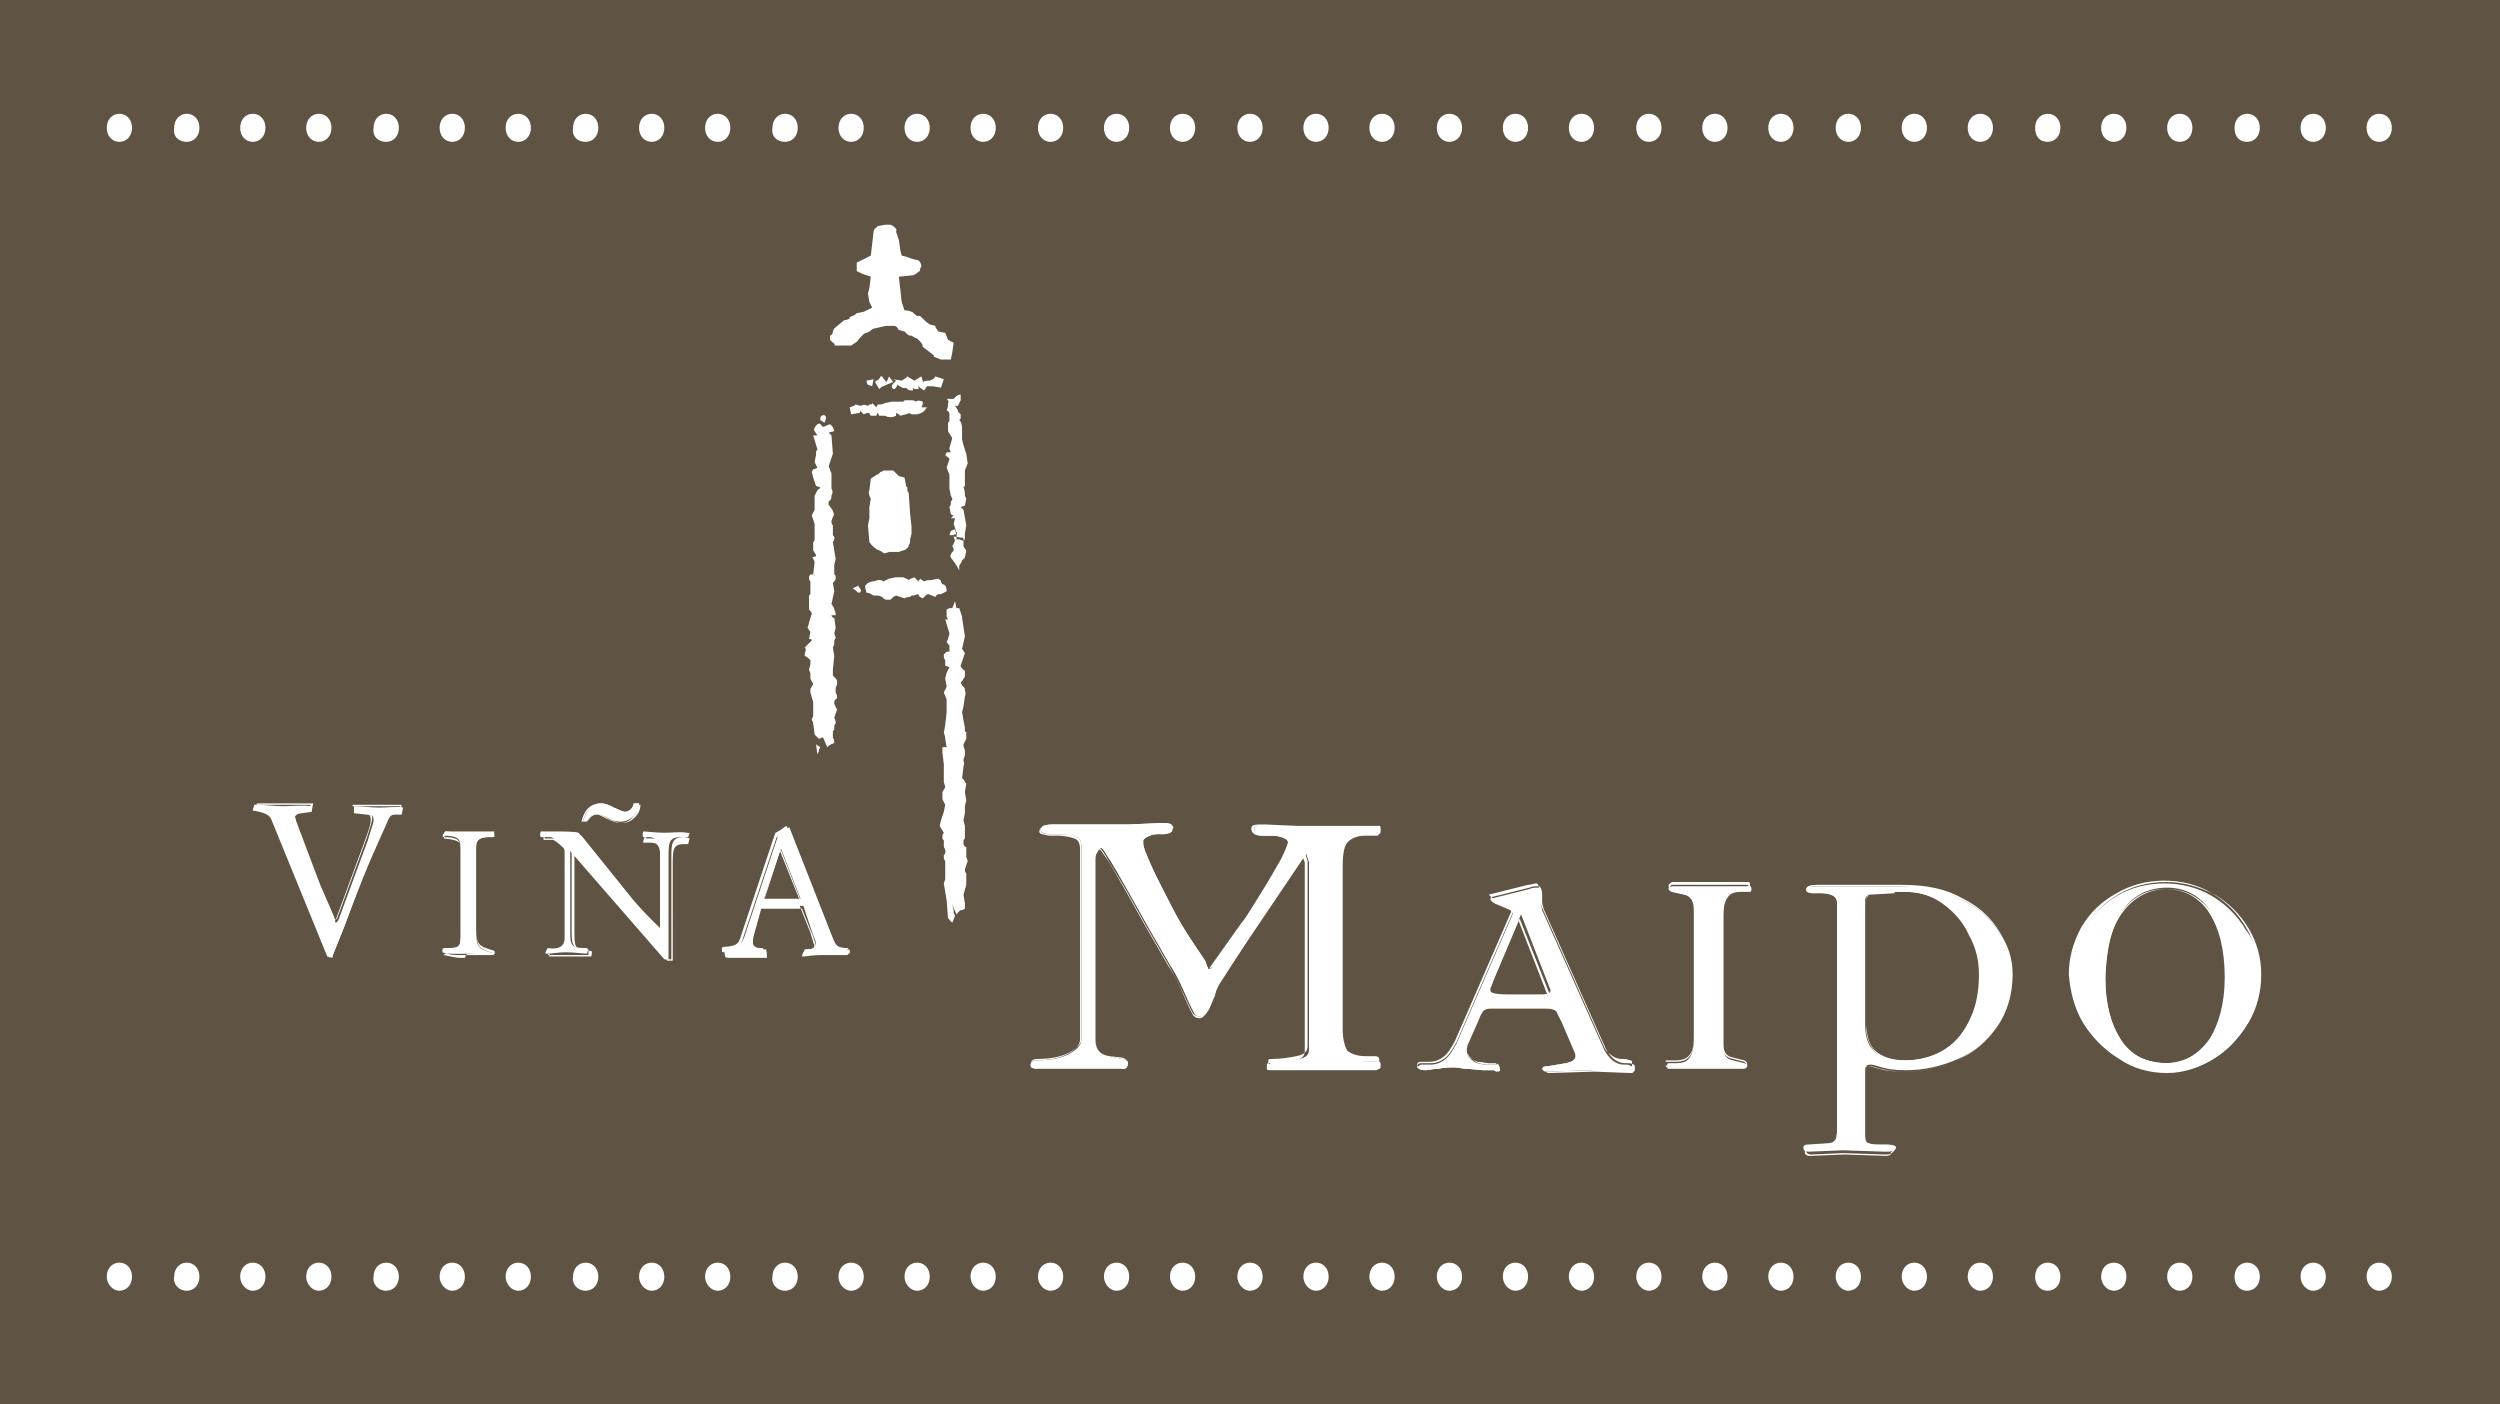 <!-- Generator: Adobe Illustrator 19.1.0, SVG Export Plug-In  -->
<svg version="1.1"
	 xmlns="http://www.w3.org/2000/svg" xmlns:xlink="http://www.w3.org/1999/xlink" xmlns:a="http://ns.adobe.com/AdobeSVGViewerExtensions/3.0/"
	 x="0px" y="0px" width="178px" height="100px" viewBox="0 0 178 100" style="enable-background:new 0 0 178 100;"
	 xml:space="preserve">
<style type="text/css">
	.st0{fill:#5F5343;}
	.st1{fill-rule:evenodd;clip-rule:evenodd;fill:#FFFFFF;}
	.st2{fill:#FFFFFF;}
</style>
<defs>
</defs>
<g id="logo_1_">
	<rect class="st0" width="178" height="100"/>
	<g>
		<g>
			<g>
				<path class="st1" d="M58.3,53.5l-0.1,0.2L58.1,53l0.3,0.2l-0.1,0.2C58.3,53.4,58.3,53.4,58.3,53.5z M68.5,48.8
					c0.2,0.2,0.2,0.2,0.2,0.3c0,0.1,0.1,0.2,0,0.5l-0.1,0.7l-0.1,0.4l0.1,0.6l0.1,0.5c0,0.2,0,0.3,0,0.3c0,0,0.1,0,0.1,0l0,0.5
					l-0.2,0.4c0,0.1,0,0.2,0.1,0.4l0,0.4c-0.1,0.2-0.1,0.3-0.1,0.4c0.1,0.1,0,0.3,0,0.4l-0.1,0.8l0.1,0.1c0.1,0.1,0.1,0.2,0.2,0.3
					l-0.1,0.6l0.1,0.6l-0.1,0.4v0.5l-0.1,0.5l0.1,0.4v0.9c-0.1,0.1-0.1,0.1-0.1,0.2l0,0.2c0.1,0.2,0.1,0.2,0.2,0.2l0,0.7l0.1,0.3
					l-0.2,0.6c0,0.1,0,0.2,0.1,0.3L68.8,63l-0.2,0.7l0.1,0.6l0,0.4l-0.2,0.1c-0.2,0-0.2,0.1-0.4,0.3l-0.3-0.7l0.1,0.4l0,0.2l0.1,0.2
					l-0.2,0.5c-0.1-0.1-0.2-0.2-0.2-0.2c0-0.1-0.1-0.1-0.1-0.1l-0.1-1.3l-0.1-0.6l-0.1-0.6l0.1-0.3l0-0.2v-0.7v-0.4
					c-0.1-0.1-0.1-0.2-0.1-0.4c0.1-0.1,0.2-0.3,0-0.6l0-0.5c-0.1,0-0.1-0.1-0.1-0.2c0-0.1,0-0.2,0.1-0.3l-0.3-0.5l0.1-0.4l0.2-0.6
					l0.1-0.5l-0.2-0.4l0-0.5c0.1-0.2,0.2-0.3,0.2-0.4l-0.1-0.3l0-1.3l-0.1-0.8v-0.4l0.3,0l-0.1-0.6c0-0.1,0-0.2-0.1-0.4l0.1-0.6
					l0.1-0.9l0-0.9l-0.2-0.5l0.2-0.4l-0.1-0.6l0.1-0.4l0.2-0.4l-0.3-0.1L67.3,47c-0.1-0.1-0.1-0.2-0.1-0.4c0.1-0.1,0.2-0.2,0.2-0.2
					c0,0,0.1,0,0.2,0l0-0.2c0-0.1,0-0.1,0-0.2c0-0.1-0.1-0.1-0.2-0.3l0.1-0.2c0-0.1,0.1-0.3,0.1-0.4l-0.3-1l0.2,0l-0.1-0.2
					c0-0.2,0-0.3,0-0.5l0.2-0.1l0.2,0l0.2-0.5l0.1,0.5c0.1,0,0.1,0,0.2,0l0.2,0.6L68.5,44l0.2,1.3l-0.2,0.9l0.2,0.3l-0.3,0.9
					c0,0.1,0.1,0.2,0.2,0.3c0.1,0,0.1,0.1,0.1,0.2c0,0.1,0,0.2,0,0.3l-0.1,0.1c0,0.1-0.1,0.2-0.2,0.3L68.5,48.8L68.5,48.8z
					 M60.7,41.9l0.4-0.2l0.2,0.3c0,0.2-0.1,0.2-0.2,0.2C61,42.1,60.9,42,60.7,41.9z M62.4,42.4c-0.1,0-0.1,0-0.2,0
					c-0.2-0.1-0.3-0.2-0.5-0.2c-0.1-0.3-0.1-0.4-0.1-0.5c0.1-0.1,0.1-0.1,0.2-0.2c0.1,0,0.2-0.1,0.3-0.1c0.2,0,0.4-0.1,0.4-0.1
					c0.2,0,0.3,0,0.4,0.1l0.4-0.2l0.5-0.1l0.5,0c0.2,0.1,0.3,0.1,0.4,0.2c0.1-0.1,0.2-0.1,0.4-0.2l0.3,0.3c0-0.1,0.1-0.1,0.1-0.2
					l0.3,0.2c0.2-0.1,0.3-0.1,0.5-0.1l0.5-0.1c0.1,0.1,0.2,0.1,0.2,0.2c0,0.1,0.1,0.2,0.1,0.2c0.2,0,0.3,0.2,0.3,0.5L67,42.3
					c-0.2,0-0.3,0-0.4,0.2l-0.5-0.2c-0.1,0-0.2,0.1-0.4,0.3l-0.2-0.1c-0.1-0.1-0.1-0.2-0.2-0.2c-0.1,0.1-0.3,0.1-0.4,0.1
					c0,0-0.1,0.1-0.1,0.1c-0.1,0-0.2,0-0.4,0.1l-0.6-0.2l-0.2,0.1c-0.1,0.1-0.1,0.1-0.2,0.2l-0.2,0c-0.1,0-0.2,0-0.3-0.1l-0.1-0.1
					C62.6,42.4,62.5,42.4,62.4,42.4z M68.8,39.2l-0.1,0.5c-0.1,0.1-0.1,0.1-0.2,0.2c0,0,0,0.1-0.1,0.2c0,0.1-0.1,0.1-0.1,0.2l0,0.3
					L68,40.1l-0.3-0.4c0-0.1-0.1-0.1,0-0.2c0-0.1,0.1-0.2,0.2-0.3c0-0.1,0-0.2-0.1-0.3l0.2-0.4l-0.1-0.3l0.7,0.1l0,0.6L68.8,39.2z
					 M64.5,34.5c0,0.1,0,0.1,0.1,0.2c0,0.2,0,0.3,0.1,0.4l0.1,1.5l0.1,0.9l0,0.2c0,0,0,0.1,0,0.3l-0.1,0.4c0,0.2,0,0.3-0.1,0.4
					c0,0.2-0.1,0.2-0.2,0.3c-0.1,0.1-0.3,0.1-0.5,0.2l-0.7,0L63,39.4c-0.1,0-0.2-0.1-0.2-0.1c-0.1-0.1-0.2-0.1-0.4-0.2
					c-0.1-0.1-0.3-0.2-0.5-0.5l-0.1-1.2l0.1-0.5l0-0.8l0.1-0.6l-0.1-0.2c0-0.1-0.1-0.2,0-0.4l0.1-0.8l0.1-0.1
					c0.2-0.1,0.2-0.1,0.3-0.2c0.1,0,0.1,0,0.2-0.1l0.1-0.1c0.1,0,0.2-0.1,0.2-0.1l0.7,0l0.4,0.4l0.4,0.1L64.5,34.5z M58,52.3
					l-0.1-0.8c0-0.1-0.1-0.2-0.1-0.3l0.1-0.2c0-0.1,0-0.1,0-0.4V50l-0.2-0.7c0-0.1,0-0.2,0-0.2c0-0.1,0.1-0.2,0.2-0.4l-0.1-0.2
					c-0.1-0.1-0.1-0.2-0.1-0.3l0-0.2c0-0.1,0-0.1-0.1-0.3l0.1-0.4l0-0.3c-0.1-0.1-0.2-0.2-0.4-0.3c0-0.1,0-0.1,0-0.2
					c0.1-0.2,0.1-0.3,0-0.4l0.5-0.5c0-0.1-0.1-0.1-0.2-0.1l0.1-0.5l-0.2-0.3l0.2-0.7l0.1-0.3c0-0.1-0.1-0.2-0.2-0.3l0-1l0.1-0.1
					L57.7,42l0-0.6c-0.1-0.1-0.1-0.2-0.1-0.2c0-0.1,0-0.2,0.1-0.3c0.2,0,0.3,0,0.3,0.1l-0.1-0.1L58,40c-0.1-0.2-0.1-0.3-0.2-0.3
					l0.3-0.1l0-0.1c-0.1-0.1-0.1-0.2-0.2-0.3l0-0.6c0.1-0.1,0.1-0.1,0.1-0.3l0-1l-0.2-0.6l0.2-0.4l0-0.6l0-0.4
					c0.1-0.2,0.1-0.2,0.2-0.4c0.1-0.1,0.2-0.1,0.2-0.2l-0.3-0.1L57.9,34l-0.1-0.4c0.1-0.2,0.1-0.2,0.2-0.2l0.2-0.1L58,32.9l0.1-0.5
					c0-0.1,0-0.1,0-0.2c0,0,0-0.1,0.1-0.2L57.9,31l0.3,0l-0.2-0.3c-0.1-0.1,0-0.3,0.2-0.5c0.2-0.1,0.2,0,0.3,0.1l0.1,0.1l0.5-0.2
					l0.2,0.2l0.1,0.3l-0.4,0.1c0.1,0.1,0.1,0.1,0.2,0.2l0.1,1.3L59,33.2c0.1,0.2,0.1,0.3,0.2,0.5l0,0.4c0,0.1,0,0.2,0,0.2
					c0,0.1,0,0.1,0,0.2c0,0.1,0,0.2,0,0.3c0.1,0.1,0.1,0.3,0,0.5c0,0.1,0,0.3-0.2,0.4l0,0.3c0.1,0,0.1,0,0.1,0.1
					c0.1,0.1,0.2,0.2,0.2,0.3c0.1,0.2,0.1,0.3,0,0.4l-0.1,0.3c0,0.1,0,0.2,0.1,0.3l0,0.2l0,0.3c0,0.1,0,0.2,0,0.2
					c0.1,0.1,0.2,0.2,0,0.5l0.1,0.6l0.1,0.6l-0.1,0.4l0,0.2c0,0,0,0.1,0,0.2c0,0.1,0,0.1,0,0.2c0,0.1,0,0.1,0.1,0.2
					c0,0.1,0,0.1,0,0.2c0,0.1-0.1,0.2-0.2,0.3l0.1,0.6L59.2,43c0.2,0.3,0.2,0.3,0.2,0.4c0.1,0.2,0.1,0.3,0.1,0.4l-0.3,0
					c0,0.1,0.1,0.2,0.2,0.2l0.1,0.7l-0.1,0.4l0.1,0.3l-0.1,0.2l0,0.2c0,0.1,0,0.1-0.1,0.3l0.1,0.6l-0.1,1c0,0.1,0,0.2,0,0.4
					c0.1,0.1,0.1,0.1,0.1,0.1c0.1,0.1,0.2,0.2,0.2,0.3l0,0.2c0,0.1-0.1,0.2-0.1,0.3l0,0.3c0.1,0.2,0.1,0.3,0.1,0.4l-0.1,0.1
					c-0.1,0.1-0.1,0.1-0.1,0.3c0.1,0.2,0.1,0.3,0.2,0.4l-0.2,0.6c0.1,0.2,0.1,0.3,0.1,0.4c-0.1,0.1-0.1,0.2-0.1,0.2l0,0.2
					c0,0.1-0.1,0.1-0.1,0.2l0,0.4c0.1,0.2,0.1,0.3,0.1,0.4c-0.3,0.1-0.4,0.2-0.5,0.3l-0.3-0.7c-0.1,0-0.2,0.1-0.3,0.1L58,52.3z
					 M58.4,29.9c0-0.1,0-0.2,0.1-0.3c0.2-0.1,0.3,0,0.3,0.1c0,0.1,0,0.2-0.1,0.4L58.4,29.9z M61.3,29.2l-0.1,0.2l-0.6,0.1L60.5,29
					l0.3-0.1l0.1-0.1l0.4,0.1c0.1-0.1,0.3-0.1,0.5,0c0,0,0.1-0.1,0.1-0.1l0.1,0c0.1,0,0.1-0.1,0.1-0.1l0.3,0.3l0.1-0.2l0.2,0
					c0,0,0.1,0,0.3-0.1l0.5-0.1l0.2,0c0.1,0,0.2,0,0.4,0l0.2,0c0.1-0.1,0.1-0.1,0.2-0.1l0.2,0l0.2,0c0.1,0,0.2,0,0.3,0.1
					c0.1-0.1,0.3-0.1,0.5,0c0,0.1,0,0.2,0,0.2L65.6,29l0.4,0c-0.2,0.3-0.3,0.4-0.7,0.5l-0.4,0c-0.1-0.1-0.2-0.1-0.4,0l-0.4,0.1
					l-0.1-0.1l-0.2-0.1l0,0.2c-0.2,0.1-0.3,0.1-0.4,0.1c-0.1,0-0.2,0-0.4-0.1l-0.4,0l-0.1-0.2c0,0-0.1,0.1-0.1,0.2L62,29.6
					c0,0-0.1-0.1-0.1-0.2c-0.1,0-0.2,0-0.4,0.1l-0.2-0.2L61.3,29.2z M68.1,37.9L68,37.6l-0.1-0.3l0.1-0.4c-0.1,0-0.2,0-0.3,0
					l0.2-0.2c-0.1,0-0.2-0.1-0.2-0.1l-0.1-0.5c0.1-0.1,0.1-0.2,0.1-0.4l0.1-0.1c0,0,0-0.1,0-0.1l-0.1-0.2l-0.1-0.5l0-1l-0.2-0.5
					l0.2-0.6c0-0.1-0.1-0.1-0.3-0.3c0.1-0.2,0.1-0.2,0.2-0.2c0.1,0,0.1,0,0.2,0c-0.1-0.2-0.1-0.2-0.1-0.3l0.2-0.7
					c-0.1-0.2-0.2-0.3-0.3-0.5l0-0.6c0.1-0.1,0.1-0.1,0.1-0.2l0-0.2l0-0.1c0,0,0-0.1,0-0.1c0-0.2-0.1-0.2-0.2-0.3
					c0.1-0.2,0.1-0.3,0.1-0.5c0.1-0.1,0-0.2-0.1-0.3l0.5,0l0.1-0.1c0.1-0.1,0.2-0.2,0.4-0.2l0,0.4l-0.2,0.4l-0.2,0
					c0.1,0.1,0.1,0.2,0.2,0.3c0,0.1,0,0.1,0,0.1c0,0,0.1,0.1,0.2,0.2l0,0.3l-0.1,0.1c0.1,0.1,0.2,0.3,0.2,0.6l0,0.8l0.1,0.4l0.2,0.6
					l0.1,0.7l-0.2,0.5l0,0.6l0,0.2c0,0.1,0,0.1,0,0.3l-0.1,0.1c0.1,0.2,0.1,0.4,0.1,0.6l0.1,0.2l-0.1,0.5l-0.3,0.1
					c0.1,0.1,0.1,0.1,0.2,0.2l0.2,1.1l-0.1,0.6l0,0.4c-0.1,0.1-0.2,0.1-0.2,0.1c-0.1-0.1-0.2-0.1-0.4-0.1
					C68.1,37.9,68.2,37.9,68.1,37.9z M67.7,37.8c0.1,0,0.1-0.1,0.3-0.1l0.1,0.4C68,38,68,38,67.9,38.1c-0.1,0-0.2,0-0.3,0L67.7,37.8
					L67.7,37.8z M61.7,27.1l0.5-0.1l-0.1,0.5l-0.3-0.1C61.8,27.4,61.7,27.3,61.7,27.1z M63.1,27.2c0.1-0.1,0.1-0.2,0.2-0.4l0.3,0.4
					l-0.5,0.2l-0.2,0.1c-0.1,0-0.2,0.1-0.3,0.2l-0.3-0.5l0.1-0.1c0.1,0,0.2-0.1,0.3-0.3c0.1,0,0.1,0,0.1,0L63.1,27.2z M63.8,27.1
					l0.2,0.1L63.8,27.1L63.6,27l0.6,0.1c0.2-0.1,0.3-0.2,0.4-0.3l0.5,0.3c0.2-0.1,0.3-0.2,0.5-0.3l0.1,0.3l0,0.1
					c0.2-0.1,0.3-0.1,0.5-0.1c0.2-0.1,0.3-0.1,0.4-0.3l0.6,0.2L67,27.6l-0.6-0.1c-0.2,0-0.2,0-0.4,0l-0.2,0.3l-0.3-0.2
					c-0.1-0.1-0.1-0.2-0.1-0.2v0.3c-0.1,0-0.2,0-0.3,0L65,27.6l0,0.2c-0.2,0-0.3,0-0.4-0.1l-0.1-0.1c-0.1,0.1-0.3,0-0.6-0.2l0-0.1
					c0,0.2-0.1,0.3-0.2,0.4c-0.2,0-0.2-0.1-0.2-0.2C63.5,27.4,63.6,27.3,63.8,27.1z M63.4,16H63l-0.5,0.1c-0.1,0.1-0.3,0.2-0.3,0.4
					L62,18.2l-0.4,0.2L61,18.7v0.6l0.4,0.2l0.6,0.2l-0.1,0.8l-0.1,0.4l0.1,0.6l0.2,0.4l-0.6,0.3L61,22.3c-0.3,0.3-0.6,0.2-0.5,0.4
					c-0.1,0-0.2,0.1-0.4,0.1l-0.6,0.5c-0.3,0.2-0.1,0.5-0.4,0.6v0.3c0.3,0.3,0.4,0.3,0.3,0.4H60c0.4,0,0.5,0,0.6,0
					c0.3-0.2,0.5-0.3,0.5-0.4c0.2-0.2,0.4-0.5,0.6-0.5c0.3-0.1,0.4-0.3,0.5-0.3l0.9-0.2l0.5,0c0.3,0,0.3,0.2,0.4,0.3
					c0.2,0,0.2,0.1,0.4,0.1c0.3,0.3,0.3,0.3,0.5,0.3c0.3,0.2,0.4,0.2,0.4,0.2c0.3,0.3,0.4,0.4,0.4,0.6c0.4,0.3,0.4,0.3,0.4,0.3
					c0.4,0.3,0.4,0.3,0.4,0.4l0.5,0.2l0.7,0l0.1-0.5l0.1-0.7l-0.4-0.2l-0.2-0.5l-0.5-0.1c-0.2-0.3-0.2-0.3-0.2-0.4l-0.4-0.1
					c-0.5-0.3-0.6-0.7-0.9-0.6c-0.3-0.2-0.3-0.3-0.4-0.3c-0.2-0.1-0.4-0.1-0.5-0.1l-0.2-0.6L64,19.7l1-0.1c0.3-0.1,0.4-0.3,0.5-0.3
					c0-0.3,0.1-0.2,0.1-0.4c-0.1-0.4-0.3-0.4-0.4-0.4c-0.3-0.1-0.4-0.1-0.6-0.2l-0.4-0.1l-0.1-0.4l-0.1-0.7l-0.2-0.6
					c0.1-0.2-0.1-0.3-0.2-0.4L63.4,16z"/>
			</g>
		</g>
		<g>
			<path class="st2" d="M54.4,64H57l-1.4-3.6L54.4,64z M57.2,64.5h-3l-0.5,1.8c-0.1,0.3-0.1,0.6-0.1,0.8c0,0.4,0.6,0.5,0.9,0.5
				c0.1,0,0.1,0.1,0,0.4c-0.3,0-1.2-0.1-1.5-0.1c-0.3,0-0.9,0.1-1.2,0.1c-0.2,0-0.2,0-0.2-0.3c0-0.1,0.1-0.1,0.4-0.1
				c0.6-0.1,0.7-0.2,1-0.9l2.4-7.2c0.2-0.2,0.5-0.5,0.8-0.6l3.1,7.9c0.2,0.5,0.4,0.8,1.1,0.8c0.1,0,0.2,0.1-0.1,0.4
				c-0.2,0-1-0.1-1.5-0.1c-0.5,0-1,0-1.5,0.1c-0.2,0-0.2,0,0-0.4c0.2,0,0.8,0,0.8-0.3c0-0.1,0-0.3-0.2-0.7L57.2,64.5z M40.2,66.8
				v-6.1c0-0.2,0-0.3-0.1-0.4c-0.1-0.2-0.7-0.7-0.9-0.7l-0.7,0c0,0-0.1-0.1,0-0.4c0.4,0,0.7,0,1,0c0.6,0,1.5,0,1.7,0.1l3.7,4.6
				c0.6,0.7,1.1,1.3,2.1,2.2v-5.5c0-0.8-0.3-0.9-0.7-1l-0.5,0c0,0-0.1-0.1,0-0.4c0.3,0,0.9,0.1,1.5,0.1c0.6,0,1.1-0.1,1.6,0
				l-0.1,0.3h-0.3c-0.9,0-0.9,0.4-0.9,1.5v7.2h-0.3l-6.7-7.7v5.7c0,1.1,0.1,1.2,1.2,1.2c0,0,0.1,0.1,0,0.4c-0.2,0-1-0.1-1.5-0.1
				c-0.6,0-0.9,0.1-1.4,0.1c-0.1,0-0.1-0.1,0.1-0.4C39.6,67.6,40.2,67.5,40.2,66.8z M45.2,57.2h0.3c0,0.3-0.2,0.7-0.4,0.9
				c-0.2,0.2-0.5,0.4-0.9,0.4c-0.4,0-0.7-0.1-1-0.3C43,58.1,42.7,58,42.5,58c-0.4,0-0.6,0.2-0.7,0.5h-0.3c0.2-0.7,0.6-1.3,1.3-1.3
				c0.3,0,0.6,0.1,0.9,0.3c0.3,0.1,0.6,0.3,0.8,0.3C44.8,57.8,45.1,57.5,45.2,57.2z M33.9,60.3v5.4c0,1.8,0,1.8,1.3,2.2
				c0,0.1-0.2,0.1-0.3,0.1c-0.2,0-1-0.1-1.5-0.1c-0.6,0-1.2,0.1-1.9-0.2c0-0.2,0-0.2,0.4-0.2c0.9,0,0.9-0.2,0.9-1.1v-6
				c0-0.7-0.2-0.9-1.3-0.9l0.2-0.3c0.3,0,0.7,0.1,1.6,0.1c0.6,0,1.4-0.1,1.9,0l0,0.3l-0.3,0C34.3,59.6,33.9,59.7,33.9,60.3z
				 M23.3,68.1l-4-9.8c-0.2-0.4-0.8-0.5-1.3-0.6l0.2-0.4c0.6,0,1.5,0.1,1.9,0.1c0.7,0,1.4-0.1,2.1,0l0,0.4l-0.7,0.1
				c-0.2,0-0.5,0.1-0.5,0.3c0,0.1,0.1,0.3,0.1,0.5l1.7,4.5l1,2.3c0.1,0.2,0.1,0.3,0.3,0l2.1-5.7c0.2-0.7,0.4-1.2,0.4-1.4
				c0-0.3-0.1-0.4-0.5-0.4l-0.9-0.1v-0.5c0.6,0,1.2,0.1,1.8,0.1c0.5,0,1.5-0.1,1.7,0l-0.1,0.5l-0.5,0c-0.3,0-0.4,0.2-0.6,0.7
				C26,62,25.6,63.1,24.5,66l-0.8,2C23.6,68.2,23.6,68.2,23.3,68.1z"/>
			<path class="st2" d="M47.8,68.4h-0.3l0,0l-6.6-7.6v5.7c0,1,0.1,1.2,1.2,1.2l0,0c0,0,0,0,0,0c0.1,0.1,0,0.3,0,0.4l0,0h0
				c-0.1,0-0.3,0-0.5,0c-0.3,0-0.7,0-1,0c-0.3,0-0.5,0-0.7,0c-0.2,0-0.4,0-0.7,0c0,0-0.1,0-0.1,0c0,0,0-0.1,0.1-0.4l0,0h0
				c0.7,0,1.1-0.2,1.1-0.7v-6.1c0-0.2,0-0.3-0.1-0.4c-0.1-0.2-0.6-0.6-0.8-0.7l-0.7,0h0c0,0,0,0,0,0c0,0,0-0.2,0-0.4l0,0h0
				c0.2,0,0.4,0,0.5,0c0.2,0,0.3,0,0.4,0c0.6,0,1.5,0,1.7,0.1l0,0l0,0l3.7,4.6c0.6,0.7,1.1,1.4,2,2.2v-5.4c0-0.8-0.3-0.9-0.7-0.9
				l-0.5,0l0,0c0,0,0,0,0,0c0-0.1,0-0.2,0.1-0.4l0,0h0c0.1,0,0.3,0,0.5,0c0.3,0,0.7,0,1,0c0.2,0,0.3,0,0.5,0c0.1,0,0.3,0,0.5,0
				c0.3,0,0.5,0,0.7,0.1l0,0l-0.1,0.4h-0.3c-0.8,0-0.8,0.4-0.8,1.5V68.4z M47.5,68.3h0.3v-7.2c0-1,0-1.5,0.9-1.5h0.3l0.1-0.3
				c-0.2,0-0.4,0-0.6,0c-0.1,0-0.3,0-0.4,0c-0.2,0-0.3,0-0.5,0c-0.4,0-0.7,0-1,0c-0.2,0-0.3,0-0.5,0c-0.1,0.3-0.1,0.4-0.1,0.4l0.5,0
				c0.4,0,0.7,0.2,0.7,1v5.6l0,0c-0.9-0.9-1.5-1.5-2.1-2.2l-3.7-4.6c-0.2,0-1.1-0.1-1.7-0.1c-0.1,0-0.3,0-0.4,0c-0.2,0-0.3,0-0.5,0
				c-0.1,0.2,0,0.3,0,0.3l0.7,0c0.2,0,0.8,0.5,0.9,0.7c0.1,0.1,0.1,0.2,0.1,0.4v6.1c0,0.5-0.4,0.8-1.1,0.8C39,67.9,39,68,39,68
				c0,0,0,0,0,0c0.3,0,0.5,0,0.7,0c0.2,0,0.4,0,0.7,0c0.3,0,0.7,0,1,0c0.2,0,0.4,0,0.5,0c0-0.3,0-0.3,0-0.4c0,0,0,0,0,0
				c-1.1,0-1.2-0.2-1.2-1.3v-5.8l0,0.1L47.5,68.3z M23.6,68.2c-0.1,0-0.1,0-0.3-0.1l0,0l0,0l-4-9.8c-0.2-0.4-0.7-0.5-1.2-0.6l0,0
				l0.2-0.5h0c0.4,0,0.8,0,1.2,0c0.3,0,0.5,0,0.7,0c0.3,0,0.5,0,0.8,0c0.3,0,0.5,0,0.8,0c0.2,0,0.3,0,0.5,0l0,0l-0.1,0.5l-0.7,0.1
				c-0.1,0-0.5,0.1-0.5,0.3c0,0.1,0.1,0.4,0.1,0.4l1.7,4.5l1,2.3c0,0.1,0.1,0.2,0.1,0.2c0,0,0.1-0.1,0.1-0.1l2.1-5.7
				c0.3-0.9,0.4-1.3,0.4-1.4c0-0.3-0.1-0.4-0.5-0.4l-0.9-0.1v-0.5h0c0.3,0,0.6,0,0.9,0c0.3,0,0.6,0,0.9,0c0.2,0,0.4,0,0.7,0
				c0.3,0,0.5,0,0.7,0c0.1,0,0.2,0,0.3,0l0,0l-0.1,0.5l0,0l-0.5,0c-0.3,0-0.4,0.1-0.6,0.7c-0.9,2.2-1.4,3.5-1.9,4.8
				c-0.3,0.8-0.6,1.6-1,2.7l-0.8,2C23.7,68.1,23.7,68.2,23.6,68.2z M23.3,68.1c0.1,0,0.2,0.1,0.2,0.1c0.1,0,0.1,0,0.1-0.2l0.8-2
				c0.4-1.1,0.7-1.9,1-2.7c0.5-1.3,1-2.6,1.9-4.8c0.2-0.5,0.3-0.7,0.7-0.7l0.4,0l0.1-0.4c-0.1,0-0.1,0-0.3,0c-0.2,0-0.5,0-0.7,0
				c-0.2,0-0.5,0-0.7,0c-0.3,0-0.6,0-0.9,0c-0.3,0-0.6,0-0.8,0v0.4l0.8,0.1c0.4,0,0.5,0.2,0.5,0.5c0,0.2-0.1,0.6-0.4,1.4l-2.1,5.7
				c-0.1,0.1-0.1,0.2-0.2,0.2c-0.1,0-0.1-0.1-0.1-0.2l-1-2.3L21,58.7c-0.1-0.1-0.1-0.3-0.1-0.5c0-0.3,0.4-0.4,0.5-0.4l0.7-0.1l0-0.4
				c-0.1,0-0.3,0-0.5,0c-0.3,0-0.6,0-0.8,0c-0.3,0-0.5,0-0.8,0c-0.1,0-0.4,0-0.7,0c-0.4,0-0.8,0-1.2,0l-0.1,0.4
				c0.6,0.1,1.1,0.2,1.3,0.6L23.3,68.1z M60.3,68L60.3,68c-0.1,0-0.3,0-0.5,0c-0.3,0-0.7,0-1,0c-0.4,0-0.9,0-1.5,0.1c0,0,0,0,0,0
				c-0.1,0-0.1,0-0.2,0c0-0.1,0-0.1,0.2-0.4l0,0h0c0,0,0.8,0,0.8-0.3c0-0.1-0.1-0.4-0.2-0.7l-0.8-2h-2.9l-0.5,1.8
				c-0.1,0.3-0.1,0.6-0.1,0.8c0,0.4,0.7,0.5,0.9,0.5c0,0,0.1,0,0.1,0c0,0.1,0,0.2,0,0.4l0,0h0c-0.1,0-0.4,0-0.7,0
				c-0.3,0-0.6,0-0.8,0c-0.2,0-0.4,0-0.6,0c-0.2,0-0.5,0-0.6,0c-0.3,0-0.3-0.1-0.3-0.4c0-0.1,0.1-0.1,0.4-0.1
				c0.6-0.1,0.7-0.2,0.9-0.9l2.4-7.2l0,0c0.1,0,0.1-0.1,0.2-0.1c0.2-0.2,0.4-0.4,0.7-0.5l0,0l3.1,7.9c0.2,0.5,0.4,0.8,1.1,0.8
				c0.1,0,0.1,0,0.1,0.1C60.6,67.7,60.5,67.9,60.3,68L60.3,68z M57.4,67.6c-0.1,0.1-0.2,0.3-0.2,0.3c0,0,0.1,0,0.1,0
				c0.6,0,1-0.1,1.5-0.1c0.3,0,0.7,0,1,0c0.2,0,0.4,0,0.4,0c0.1-0.2,0.2-0.3,0.2-0.3c0,0,0,0-0.1,0c-0.7,0-1-0.3-1.2-0.8l-3.1-7.9
				c-0.2,0.1-0.4,0.3-0.6,0.4c-0.1,0-0.1,0.1-0.2,0.1l-2.4,7.2c-0.2,0.7-0.3,0.8-1,0.9c-0.1,0-0.4,0-0.4,0.1c0,0.3,0,0.3,0.2,0.3
				c0.2,0,0.4,0,0.6,0c0.2,0,0.4,0,0.6,0c0.2,0,0.5,0,0.8,0c0.3,0,0.5,0,0.7,0c0-0.1,0.1-0.3,0-0.3c0,0,0,0-0.1,0
				c-0.5,0-0.9-0.1-0.9-0.5c0-0.2,0.1-0.5,0.1-0.8l0.5-1.8h3l0,0l0.8,2c0.1,0.4,0.2,0.6,0.2,0.7C58.2,67.6,57.6,67.6,57.4,67.6z
				 M34.9,68c-0.1,0-0.2,0-0.4,0c-0.3,0-0.8,0-1.1,0c-0.1,0-0.2,0-0.3,0c-0.1,0-0.2,0-0.3,0c-0.4,0-0.8,0-1.3-0.2l0,0l0,0
				c0-0.2,0.1-0.2,0.4-0.2c0.8,0,0.9-0.2,0.9-1.1v-6c0-0.7-0.2-0.9-1.3-0.9l0,0l0.2-0.4h0c0.1,0,0.3,0,0.4,0c0.3,0,0.6,0,1.1,0
				c0.2,0,0.4,0,0.6,0s0.4,0,0.6,0c0.3,0,0.6,0,0.8,0l0,0l-0.1,0.3l0,0l-0.3,0c-0.5,0-0.9,0.1-0.9,0.6v5.4c0,1.8,0,1.8,1.3,2.2l0,0
				v0C35.3,68,35.1,68,34.9,68z M33.4,67.9c0.3,0,0.8,0,1.1,0c0.2,0,0.3,0,0.4,0c0.2,0,0.2,0,0.3,0c-1.2-0.4-1.3-0.4-1.3-2.2v-5.4
				c0-0.6,0.4-0.7,0.9-0.7l0.3,0l0-0.2c-0.2,0-0.4,0-0.7,0c-0.2,0-0.4,0-0.6,0c-0.2,0-0.4,0-0.6,0c-0.5,0-0.9,0-1.1,0
				c-0.2,0-0.3,0-0.4,0l-0.1,0.3c1,0.1,1.3,0.2,1.3,1v6c0,0.9,0,1.2-0.9,1.2c-0.3,0-0.4,0-0.4,0.1c0.5,0.1,0.9,0.2,1.2,0.2
				c0.1,0,0.2,0,0.3,0C33.2,67.9,33.3,67.9,33.4,67.9z M57,64.1h-2.6l1.2-3.7l0,0.1L57,64.1z M54.4,64h2.5l-1.4-3.5L54.4,64z
				 M44.2,58.6c-0.4,0-0.7-0.2-1-0.3C43,58.2,42.7,58,42.5,58c-0.3,0-0.5,0.2-0.7,0.5l0,0h-0.4l0,0c0.2-0.9,0.7-1.3,1.4-1.3
				c0.3,0,0.6,0.2,0.9,0.3c0.3,0.1,0.6,0.3,0.8,0.3c0.3,0,0.6-0.3,0.6-0.6l0,0h0.4l0,0c-0.1,0.4-0.2,0.7-0.4,0.9
				C44.9,58.4,44.6,58.6,44.2,58.6z M42.5,58c0.3,0,0.5,0.1,0.8,0.3c0.3,0.1,0.6,0.3,1,0.3c0.3,0,0.6-0.1,0.9-0.4
				c0.2-0.2,0.4-0.5,0.4-0.9h-0.3c-0.1,0.3-0.3,0.6-0.7,0.6c-0.3,0-0.5-0.1-0.9-0.3c-0.2-0.1-0.5-0.3-0.9-0.3
				c-0.7,0-1.1,0.4-1.3,1.2h0.3C41.9,58.1,42.1,58,42.5,58z"/>
		</g>
		<g>
			<path class="st2" d="M141,69.4c0-1-0.2-1.9-0.7-2.8c-0.4-0.9-1-1.6-1.8-2.2c-0.8-0.6-1.7-0.9-2.8-0.9h-0.8l-1.8,0.1
				c-0.1,0-0.2,0.2-0.3,0.4V73c0,0.8,0.2,1.4,0.6,1.8c0.4,0.5,1.2,0.7,2.2,0.7c1.1,0,2.1-0.3,2.9-0.8c0.8-0.5,1.4-1.3,1.8-2.2
				C140.8,71.6,141,70.5,141,69.4z M143.3,69.4c0,1.4-0.4,2.7-1.1,3.7c-0.7,1-1.6,1.8-2.8,2.3c-1.1,0.5-2.4,0.8-3.7,0.8
				c-0.8,0-1.4-0.1-1.7-0.2c-0.4-0.1-0.6-0.2-0.8-0.2c-0.3,0-0.4,0.1-0.4,0.4v4.7c0,0.3,0.1,0.5,0.3,0.5c0.2,0.1,0.5,0.1,1,0.1h0.4
				c0.3,0,0.5,0.1,0.5,0.2c0,0.1-0.1,0.2-0.2,0.2c-0.1,0.1-0.3,0.1-0.6,0.1l-3-0.1l-2.4,0.1c-0.3,0-0.4-0.1-0.4-0.3
				c0-0.1,0.1-0.2,0.2-0.2l1.5-0.1c0.3,0,0.5-0.1,0.6-0.3c0.1-0.2,0.1-0.6,0.1-1.2V64.3c0-0.5-0.4-0.7-1.3-0.7h-0.4
				c-0.3,0-0.5-0.1-0.5-0.2c0-0.2,0.3-0.3,0.8-0.3h6c1.8,0,3.2,0.3,4.4,1c1.2,0.6,2,1.4,2.6,2.4C143,67.3,143.3,68.3,143.3,69.4z
				 M124.7,63.3c0,0.1,0,0.2-0.1,0.2H124c-0.5,0-0.8,0.1-1,0.4c-0.2,0.3-0.3,0.7-0.3,1.3v9.3c0,0.6,0.2,0.9,0.7,1l0.8,0.2
				c0.2,0.1,0.2,0.1,0.2,0.2c0,0.1-0.1,0.2-0.3,0.2h-5.3c-0.1,0-0.1-0.1-0.1-0.2c0-0.1,0-0.2,0.1-0.2h0.5c0.5,0,0.8-0.1,1-0.4
				c0.2-0.3,0.3-0.7,0.3-1.3v-9.2c0-0.6-0.2-1-0.7-1.1l-0.9-0.2c-0.1-0.1-0.2-0.1-0.2-0.2c0-0.1,0.1-0.2,0.3-0.2h5.3
				C124.6,63,124.7,63.1,124.7,63.3z M106.3,69.8c0,0.1-0.1,0.2-0.1,0.3c-0.1,0.1-0.1,0.3-0.1,0.4c0,0.2,0.4,0.3,1.2,0.3h2.5
				c0.4,0,0.6-0.1,0.6-0.3l-2.1-5.4L106.3,69.8z M106.6,75.7c0.2,0.3,0.1,0.4-0.2,0.5c-0.1,0-0.4,0-0.8,0l-1.1-0.1
				c-0.4,0-0.7-0.1-0.9-0.1c-0.4,0-0.8,0-1.2,0.1c-0.4,0-0.7,0.1-0.9,0.1c-0.3,0-0.5-0.1-0.5-0.2c0-0.1,0.1-0.2,0.2-0.2
				c0.2,0,0.4,0,0.7,0c0.3,0,0.6-0.1,0.9-0.3c0.3-0.2,0.6-0.6,0.9-1.2l4-9.2c0-0.3-0.2-0.3-0.4-0.4l-0.7-0.3
				c-0.3-0.1-0.5-0.3-0.5-0.4l2.8-0.7c0.2-0.1,0.4-0.1,0.6-0.1c0.2,0,0.2,0.2,0.2,0.7c0,0.1,0,0.2,0,0.4c0,0.2,0.1,0.4,0.1,0.5
				l4.4,9.9c0.2,0.4,0.4,0.6,0.6,0.8c0.3,0.2,0.5,0.3,0.8,0.3c0.3,0,0.4,0,0.5,0.1c0.1,0,0.1,0.1,0.1,0.2c0,0.2-0.1,0.3-0.3,0.2
				l-2.6-0.1l-3.1,0.1c-0.2,0-0.4-0.1-0.4-0.2c0-0.1,0.1-0.2,0.5-0.2l1.2-0.2c0.6-0.1,0.8-0.4,0.6-0.8l-0.9-2.1
				c-0.2-0.4-0.3-0.6-0.4-0.8c-0.1-0.1-0.4-0.2-0.7-0.2h-3.5c-0.2,0-0.4,0-0.6,0c-0.2,0-0.3,0.1-0.4,0.1c-0.2,0.2-0.3,0.4-0.4,0.7
				l-0.8,1.8c-0.1,0.3-0.1,0.6,0.1,0.8c0.2,0.2,0.4,0.4,0.7,0.5c0.3,0.1,0.6,0.1,0.8,0.1H106.6z M98.3,75.8c0,0.2,0,0.3-0.1,0.3
				h-7.4c-0.3,0-0.5-0.1-0.4-0.2c0-0.2,0.1-0.3,0.3-0.3c0.7,0,1.3-0.1,1.8-0.2c0.5-0.1,0.7-0.3,0.7-0.7V61.4l-0.2-0.6l-6,8.9
				c-0.2,0.3-0.4,0.6-0.5,1.1c-0.2,0.4-0.3,0.8-0.5,1.1c-0.2,0.3-0.4,0.5-0.5,0.5c-0.2,0-0.4-0.1-0.5-0.3c-0.1-0.2-0.2-0.4-0.3-0.6
				c-0.4-0.9-0.8-1.9-1.4-2.8l-1.5-2.6l-1.4-2.5c-0.8-1.4-1.3-2.3-1.6-2.7c-0.2-0.4-0.4-0.6-0.4-0.5c-0.1,0-0.2,0.1-0.2,0.2
				C78,60.8,78,61,78,61.2v12.9c0,0.6,0.3,1,1,1.1l0.9,0.2c0.2,0,0.3,0.1,0.4,0.2c0,0.4-0.1,0.5-0.3,0.5h-6.1
				c-0.4,0-0.6-0.1-0.5-0.3c0-0.2,0.1-0.3,0.4-0.3c1.1,0,1.9-0.2,2.4-0.5c0.5-0.3,0.8-0.6,0.8-1V60.3c0-0.4-0.1-0.6-0.4-0.7
				c-0.3-0.1-0.7-0.2-1.3-0.2h-0.5c-0.4,0-0.7-0.1-0.7-0.3c0-0.3,0.3-0.4,1-0.4h5.3l2.3-0.1c0.3,0,0.5,0,0.6,0.1
				c0.1,0.1,0.1,0.2,0.1,0.3c0,0.2-0.2,0.4-0.7,0.4h-0.3c-0.3,0-0.7,0.1-1,0.4v0.3c0,0.2,0.2,0.7,0.6,1.6c0.4,0.9,0.9,1.8,1.4,2.8
				c0.5,1,1,1.8,1.4,2.4l1,1.5c0.1,0.2,0.1,0.3,0.2,0.5c0,0.2,0.2,0.1,0.4-0.1l2.2-3.1c0.1-0.2,0.5-0.7,1-1.5c0.5-0.8,1-1.6,1.5-2.5
				c0.5-0.8,0.7-1.4,0.8-1.7c0-0.2-0.2-0.3-0.5-0.4c-0.3-0.1-0.7-0.1-1.1-0.1h-0.3c-0.5,0-0.7-0.1-0.7-0.4c0-0.1,0-0.2,0.1-0.3
				c0.1-0.1,0.3-0.1,0.6-0.1l2.3,0.1h5.9c0.1,0,0.1,0.1,0.1,0.3c0,0.2,0,0.3-0.2,0.3h-0.7c-0.6,0-1.1,0.2-1.4,0.5
				c-0.3,0.3-0.4,0.9-0.4,1.8v11.6c0,0.8,0.2,1.4,0.5,1.8c0.3,0.3,0.8,0.5,1.4,0.5H98C98.2,75.5,98.3,75.6,98.3,75.8z M160.9,69.5
				c0,1.2-0.3,2.3-0.9,3.4c-0.6,1-1.4,1.9-2.4,2.5c-1,0.6-2.1,1-3.3,1c-1.2,0-2.4-0.3-3.4-1c-1-0.6-1.9-1.5-2.5-2.5
				c-0.6-1-0.9-2.2-1-3.4c0-1.2,0.3-2.3,0.9-3.3c0.6-1,1.4-1.8,2.4-2.4c1-0.6,2.2-0.9,3.4-0.9c1.2,0,2.4,0.3,3.4,0.9
				c1,0.6,1.8,1.4,2.4,2.4C160.6,67.1,160.9,68.2,160.9,69.5z M158.5,69.6c0-2-0.4-3.5-1.1-4.7c-0.7-1.1-1.8-1.7-3.1-1.7
				c-1.4,0-2.5,0.6-3.2,1.7c-0.8,1.1-1.1,2.7-1.2,4.7c0,1.9,0.4,3.3,1.1,4.4c0.7,1.1,1.8,1.7,3.2,1.7c1.4,0,2.4-0.6,3.2-1.7
				C158.1,72.9,158.5,71.5,158.5,69.6z"/>
			<path class="st2" d="M134.3,82.3C134.2,82.3,134.2,82.3,134.3,82.3l-3-0.1l-2.4,0.1c-0.3,0-0.4-0.1-0.4-0.3
				c0-0.1,0.1-0.2,0.2-0.3l0,0l1.5-0.1c0.3,0,0.5-0.1,0.5-0.3c0.1-0.2,0.1-0.6,0.1-1.2V64.3c0-0.5-0.4-0.7-1.1-0.7
				c-0.1,0-0.1,0-0.2,0h-0.4c-0.3,0-0.5-0.1-0.5-0.3c0-0.2,0.3-0.3,0.8-0.3h6c1.8,0,3.2,0.3,4.4,1c1.2,0.6,2,1.4,2.6,2.4
				c0.6,1,0.8,2,0.8,3.1c0,1.4-0.4,2.7-1.1,3.7c-0.7,1-1.6,1.8-2.8,2.3c-1.1,0.5-2.4,0.8-3.8,0.8c-0.8,0-1.4-0.1-1.7-0.2
				c-0.4-0.1-0.6-0.2-0.8-0.2c-0.1,0-0.2,0-0.3,0.1c-0.1,0.1-0.1,0.1-0.1,0.2v4.7c0,0.3,0.1,0.4,0.3,0.5c0.2,0.1,0.5,0.1,1,0.1h0.4
				c0.4,0,0.5,0.1,0.5,0.3c0,0.1-0.1,0.2-0.2,0.3C134.7,82.2,134.5,82.3,134.3,82.3z M131.2,82.1l3,0.1c0,0,0,0,0,0
				c0.2,0,0.4,0,0.5-0.1c0.1-0.1,0.2-0.2,0.2-0.2c0-0.1-0.2-0.2-0.5-0.2h-0.4c-0.5,0-0.8,0-1-0.1c-0.2-0.1-0.3-0.3-0.3-0.6v-4.7
				c0-0.1,0-0.2,0.1-0.3c0.1-0.1,0.2-0.1,0.3-0.1c0.2,0,0.4,0.1,0.8,0.2c0.4,0.1,0.9,0.2,1.7,0.2c1.3,0,2.6-0.3,3.7-0.8
				c1.1-0.5,2.1-1.3,2.8-2.3c0.7-1,1.1-2.2,1.1-3.7c0-1.1-0.3-2.1-0.8-3c-0.6-1-1.4-1.8-2.6-2.4c-1.1-0.6-2.6-0.9-4.4-1h-6
				c-0.5,0-0.7,0.1-0.7,0.3c0,0.1,0.2,0.2,0.5,0.2h0.4c0.1,0,0.1,0,0.2,0c0.8,0,1.2,0.2,1.2,0.7V80c0,0.7,0,1.1-0.1,1.3
				c-0.1,0.2-0.3,0.3-0.6,0.3l-1.5,0.1c-0.1,0-0.2,0.1-0.2,0.2c0,0.2,0.1,0.3,0.4,0.3L131.2,82.1z M154.2,76.3L154.2,76.3
				c-1.2,0-2.4-0.3-3.4-1c-1-0.6-1.9-1.5-2.5-2.5c-0.6-1-0.9-2.2-1-3.4c0-1.2,0.3-2.3,0.9-3.4c0.6-1,1.4-1.8,2.5-2.4
				c1-0.6,2.2-0.9,3.4-0.9c1.2,0,2.4,0.3,3.4,0.9c1,0.6,1.8,1.4,2.4,2.4c0.6,1,0.9,2.1,0.9,3.4c0,1.2-0.3,2.4-0.9,3.4
				s-1.4,1.9-2.4,2.5C156.6,76,155.4,76.3,154.2,76.3z M154.2,62.8c-1.2,0-2.4,0.3-3.4,0.9c-1,0.6-1.8,1.4-2.4,2.4
				c-0.6,1-0.9,2.1-0.9,3.3c0,1.2,0.3,2.4,1,3.4c0.6,1,1.5,1.9,2.5,2.5c1,0.6,2.2,0.9,3.4,1c1.2,0,2.3-0.3,3.3-1
				c1-0.6,1.8-1.5,2.4-2.5c0.6-1,0.9-2.2,0.9-3.4c0-1.2-0.3-2.3-0.9-3.3c-0.6-1-1.4-1.8-2.4-2.4C156.5,63.1,155.4,62.8,154.2,62.8z
				 M106.3,76.2c-0.1,0-0.4,0-0.7,0l-1.1-0.1c-0.4,0-0.7-0.1-0.9-0.1c-0.4,0-0.8,0-1.2,0.1c-0.4,0-0.7,0.1-0.9,0.1
				c-0.4,0-0.5-0.1-0.6-0.2c0-0.2,0.1-0.3,0.3-0.3c0.2,0,0.4,0,0.7,0c0.3,0,0.6-0.1,0.9-0.3c0.3-0.2,0.6-0.6,0.9-1.2l4-9.2
				c0-0.2-0.1-0.3-0.3-0.4l-0.7-0.3c-0.3-0.1-0.5-0.3-0.6-0.4l0,0l0,0l2.8-0.7c0.2-0.1,0.4-0.1,0.6-0.1c0.2,0,0.3,0.2,0.3,0.7
				c0,0.1,0,0.2,0,0.4c0,0.2,0.1,0.4,0.1,0.5l4.4,9.9c0.2,0.4,0.4,0.6,0.6,0.8c0.3,0.2,0.5,0.3,0.8,0.3c0,0,0,0,0.1,0
				c0.2,0,0.4,0,0.5,0.1c0.1,0,0.1,0.1,0.1,0.3c0,0.1,0,0.2-0.1,0.2c0,0.1-0.1,0.1-0.2,0.1l-2.6-0.1l-3.1,0.1c-0.2,0-0.3,0-0.3-0.1
				c0,0-0.1-0.1-0.1-0.2c0,0,0-0.1,0-0.1c0.1-0.1,0.2-0.1,0.5-0.1l1.2-0.2c0.3-0.1,0.6-0.2,0.6-0.3c0.1-0.1,0-0.3-0.1-0.5l-0.9-2.1
				c-0.2-0.4-0.3-0.6-0.4-0.8c-0.1-0.1-0.3-0.2-0.6-0.2c0,0,0,0-0.1,0h-3.5c-0.2,0-0.4,0-0.6,0c-0.2,0-0.3,0.1-0.4,0.1
				c-0.2,0.2-0.3,0.4-0.4,0.7l-0.8,1.8c-0.1,0.3-0.1,0.6,0.1,0.8c0.2,0.2,0.4,0.4,0.7,0.5c0.3,0.1,0.6,0.1,0.8,0.1h0.6l0,0
				c0.1,0.2,0.1,0.3,0.1,0.4c0,0.1-0.1,0.1-0.3,0.1C106.4,76.2,106.4,76.2,106.3,76.2z M103.6,75.9c0.2,0,0.5,0,0.9,0.1l1.1,0.1
				c0.4,0,0.6,0,0.8,0c0.1,0,0.2,0,0.2-0.1c0-0.1,0-0.2-0.1-0.3h-0.5c-0.2,0-0.5-0.1-0.8-0.1c-0.3-0.1-0.6-0.3-0.8-0.5
				c-0.2-0.2-0.2-0.5-0.1-0.8l0.8-1.8c0.1-0.3,0.2-0.5,0.4-0.7c0.1-0.1,0.2-0.1,0.4-0.1c0.2,0,0.4,0,0.6,0h3.5c0,0,0,0,0.1,0
				c0.3,0,0.5,0.1,0.7,0.2c0.1,0.1,0.3,0.4,0.4,0.8l0.9,2.1c0.1,0.2,0.1,0.4,0.1,0.5c-0.1,0.2-0.3,0.3-0.7,0.4l-1.2,0.2
				c-0.3,0-0.4,0.1-0.4,0.1c0,0,0,0,0,0.1l0,0c0,0.1,0,0.1,0,0.1c0,0.1,0.1,0.1,0.3,0.1l3.1-0.1L116,76c0,0,0,0,0,0
				c0.1,0,0.1,0,0.2-0.1c0,0,0-0.1,0-0.2c0-0.1,0-0.2-0.1-0.2c-0.1,0-0.2-0.1-0.5-0.1c0,0,0,0-0.1,0c-0.3,0-0.6-0.1-0.8-0.3
				c-0.3-0.2-0.5-0.5-0.6-0.8l-4.4-9.9c-0.1-0.2-0.1-0.3-0.1-0.5c0-0.2,0-0.3,0-0.4c0-0.4-0.1-0.6-0.2-0.6c-0.2,0-0.4,0.1-0.6,0.1
				l-2.8,0.7c0.1,0.1,0.2,0.2,0.5,0.4l0.7,0.3c0.2,0.1,0.3,0.2,0.4,0.5l0,0l0,0l-4,9.2c-0.3,0.6-0.6,1-0.9,1.2
				c-0.3,0.2-0.6,0.3-0.9,0.3c-0.3,0-0.5,0-0.7,0c-0.1,0-0.2,0.1-0.2,0.2c0,0.1,0.2,0.2,0.5,0.2c0.2,0,0.5,0,0.9-0.1
				C102.9,76,103.3,75.9,103.6,75.9z M80,76.1h-6.1c-0.3,0-0.4-0.1-0.5-0.2c0-0.1-0.1-0.1,0-0.2c0-0.2,0.2-0.3,0.4-0.3h0
				c1.1,0,1.9-0.2,2.4-0.5c0.5-0.3,0.8-0.6,0.8-0.9V60.3c0-0.4-0.1-0.6-0.4-0.7c-0.2-0.1-0.6-0.2-1.2-0.2c0,0-0.1,0-0.1,0h-0.5
				c-0.5,0-0.7-0.1-0.7-0.3c0-0.3,0.3-0.4,1-0.4h5.3l2.3-0.1c0.3,0,0.6,0,0.7,0.1c0.1,0.1,0.2,0.2,0.1,0.3c0,0.3-0.3,0.4-0.8,0.4
				h-0.3c-0.3,0-0.7,0.1-1,0.4v0.3c0,0.2,0.2,0.7,0.6,1.6c0.4,0.9,0.9,1.8,1.4,2.8c0.5,1,1,1.8,1.4,2.4l1,1.5
				c0.1,0.2,0.1,0.4,0.2,0.5C86,69,86,69,86,69c0,0,0.1,0,0.2-0.2l2.2-3.1c0.2-0.2,0.5-0.7,1-1.5c0.5-0.8,1-1.6,1.5-2.5
				c0.5-0.8,0.7-1.4,0.8-1.7c0-0.2-0.2-0.3-0.5-0.4c-0.3-0.1-0.7-0.1-1-0.1h-0.3c-0.5,0-0.7-0.1-0.8-0.4c0-0.2,0-0.3,0.1-0.3
				c0.1-0.1,0.3-0.1,0.7-0.1l2.3,0.1l5.9,0c0.1,0,0.1,0.1,0.1,0.4c0,0.1,0,0.2-0.1,0.3c0,0-0.1,0-0.1,0c0,0,0,0,0,0h-0.7
				c0,0,0,0-0.1,0c-0.6,0-1,0.2-1.3,0.5c-0.3,0.3-0.4,0.9-0.4,1.7v11.6c0,0.8,0.1,1.4,0.5,1.8c0.3,0.3,0.7,0.5,1.3,0.5
				c0,0,0,0,0.1,0H98c0.1,0,0.3,0.1,0.2,0.3c0,0.2-0.1,0.3-0.2,0.3l-7.4,0c-0.3,0-0.4,0-0.4-0.1c0,0,0-0.1,0-0.1c0-0.1,0-0.2,0-0.2
				c0-0.1,0.1-0.1,0.2-0.1c0.7,0,1.3-0.1,1.8-0.2c0.5-0.1,0.7-0.3,0.7-0.7V61.4l-0.2-0.5L87,69.8c-0.2,0.3-0.4,0.6-0.5,1.1
				c-0.2,0.4-0.3,0.8-0.5,1.1c-0.2,0.3-0.4,0.5-0.6,0.5c-0.2,0-0.4-0.1-0.5-0.3c-0.1-0.2-0.2-0.4-0.3-0.6c-0.4-0.9-0.8-1.9-1.4-2.8
				l-1.5-2.6l-1.4-2.5c-0.8-1.4-1.3-2.3-1.6-2.7c-0.3-0.4-0.3-0.5-0.4-0.5l0,0l0,0c-0.1,0-0.1,0.1-0.2,0.2C78,60.8,78,61,78,61.2
				v12.9c0,0.6,0.3,1,1,1.1l0.9,0.2c0.2,0,0.3,0.1,0.4,0.2l0,0c0,0.2,0,0.3-0.1,0.4C80.2,76,80.1,76.1,80,76.1z M79.9,76L79.9,76
				c0.1,0,0.2,0,0.2-0.1c0.1-0.1,0.1-0.2,0.1-0.4c0-0.1-0.1-0.1-0.3-0.2L79,75.2c-0.7-0.1-1-0.5-1-1.2V61.2c0-0.2,0-0.3,0.1-0.5
				c0.1-0.2,0.2-0.2,0.2-0.3c0,0,0,0,0,0c0,0,0.1,0,0.4,0.5c0.2,0.4,0.8,1.3,1.6,2.7l1.4,2.5l1.5,2.6c0.5,0.9,1,1.9,1.4,2.8
				c0.1,0.2,0.2,0.4,0.3,0.6c0.1,0.2,0.3,0.2,0.5,0.3c0.2,0,0.4-0.2,0.5-0.5c0.2-0.3,0.3-0.7,0.5-1.1c0.2-0.4,0.3-0.8,0.5-1.1l6-9
				l0.2,0.6v13.2c0,0.4-0.3,0.6-0.8,0.7c-0.5,0.1-1.1,0.2-1.8,0.2c-0.1,0-0.2,0-0.2,0.1c0,0,0,0.1,0,0.2l0,0l0,0c0,0,0,0,0,0
				c0,0,0.1,0.1,0.4,0.1h7.4c0.1,0,0.1-0.1,0.1-0.3c0-0.2,0-0.2-0.2-0.3h-0.7c0,0,0,0-0.1,0c-0.6,0-1.1-0.2-1.4-0.5
				c-0.3-0.4-0.5-1-0.5-1.8V61.6c0-0.8,0.1-1.4,0.4-1.8c0.3-0.3,0.7-0.5,1.4-0.5c0,0,0,0,0.1,0l0.7,0c0,0,0.1,0,0.1,0
				c0,0,0.1-0.1,0.1-0.2c0-0.2,0-0.3-0.1-0.3h-5.9L90,58.7c-0.3,0-0.5,0-0.6,0.1c-0.1,0.1-0.1,0.1-0.1,0.3c0,0.2,0.2,0.3,0.7,0.3
				h0.3c0.4,0,0.7,0,1.1,0.1c0.3,0.1,0.5,0.2,0.6,0.5c0,0.3-0.3,0.9-0.8,1.7c-0.5,0.8-1,1.7-1.5,2.5c-0.5,0.8-0.9,1.3-1,1.5
				l-2.2,3.1C86.2,68.9,86.1,69,86,69c0,0-0.1,0-0.1-0.1c0-0.2-0.1-0.3-0.2-0.5l-1-1.5c-0.4-0.6-0.9-1.4-1.4-2.4
				c-0.5-1-1-1.9-1.4-2.8c-0.4-0.9-0.6-1.4-0.7-1.6l0-0.3l0,0c0.3-0.2,0.6-0.4,1-0.4h0.3c0.5,0,0.7-0.1,0.7-0.3c0-0.1,0-0.2-0.1-0.3
				c0,0-0.2-0.1-0.4-0.1c-0.1,0-0.1,0-0.2,0l-2.3,0.1l-5.3,0c-0.6,0-0.9,0.1-0.9,0.4c0,0.2,0.2,0.2,0.7,0.3h0.5c0,0,0.1,0,0.1,0
				c0.5,0,0.9,0.1,1.2,0.2c0.3,0.1,0.4,0.4,0.4,0.8V74c0,0.4-0.3,0.7-0.8,1c-0.5,0.3-1.3,0.5-2.4,0.5l0,0c-0.2,0-0.3,0.1-0.3,0.3
				c0,0.1,0,0.1,0,0.1c0.1,0.1,0.2,0.1,0.5,0.2H79.9z M124.1,76C124.1,76,124.1,76,124.1,76l-5.4,0c-0.1,0-0.1-0.1-0.1-0.3
				c0-0.1,0-0.2,0-0.2c0,0,0.1,0,0.1,0l0.6,0c0.4,0,0.8-0.1,1-0.4c0.2-0.2,0.3-0.7,0.3-1.3v-9.2c0-0.6-0.2-1-0.7-1l-0.9-0.2
				c-0.1-0.1-0.2-0.2-0.2-0.3c0-0.1,0-0.1,0.1-0.2c0,0,0.1-0.1,0.2-0.1l5.4,0c0.1,0,0.1,0.1,0.1,0.3c0,0.1,0,0.2-0.1,0.2
				c0,0-0.1,0-0.1,0H124c0,0,0,0,0,0c-0.4,0-0.8,0.1-1,0.4c-0.2,0.2-0.3,0.7-0.3,1.3v9.3c0,0.6,0.2,0.9,0.7,1l0.8,0.2
				c0.2,0.1,0.2,0.2,0.2,0.3c0,0.1,0,0.1-0.1,0.2C124.3,76,124.2,76,124.1,76z M118.8,76h5.3c0,0,0,0,0,0c0.1,0,0.1,0,0.2-0.1
				c0,0,0-0.1,0-0.1l0,0l0,0c0-0.1,0-0.1-0.1-0.2l-0.8-0.2c-0.5-0.1-0.8-0.4-0.8-1v-9.3c0-0.6,0.1-1.1,0.3-1.3
				c0.2-0.3,0.6-0.4,1-0.4c0,0,0,0,0,0l0.5,0c0,0,0,0,0.1,0c0,0,0-0.1,0-0.2c0-0.1,0-0.2-0.1-0.2l-5.3,0c-0.1,0-0.1,0-0.2,0.1
				c0,0,0,0.1,0,0.1c0,0.1,0.1,0.2,0.1,0.2l0.9,0.2c0.5,0.1,0.7,0.4,0.7,1.1v9.2c0,0.6-0.1,1.1-0.3,1.3c-0.2,0.3-0.6,0.4-1,0.4
				l-0.6,0c0,0,0,0-0.1,0c0,0,0,0.1,0,0.2C118.7,75.9,118.7,76,118.8,76z M154.2,75.8c-1.4,0-2.5-0.6-3.2-1.7
				c-0.7-1.1-1.1-2.6-1.1-4.4c0-2,0.4-3.6,1.2-4.7c0.8-1.1,1.9-1.7,3.2-1.7h0c1.3,0,2.4,0.6,3.2,1.7c0.7,1.1,1.1,2.7,1.1,4.7
				c0,1.8-0.4,3.3-1.1,4.4C156.6,75.2,155.6,75.7,154.2,75.8z M154.2,63.3c-1.4,0-2.4,0.6-3.2,1.7c-0.8,1.1-1.1,2.7-1.2,4.6
				c0,1.8,0.4,3.3,1.1,4.4c0.7,1.1,1.8,1.6,3.2,1.7c1.4,0,2.4-0.6,3.2-1.7c0.7-1.1,1.1-2.6,1.1-4.4c0-2-0.4-3.5-1.1-4.6
				C156.6,63.9,155.5,63.3,154.2,63.3z M135.7,75.6c-1,0-1.8-0.2-2.2-0.7c-0.4-0.5-0.7-1.1-0.6-1.9V64c0-0.3,0.1-0.4,0.3-0.5
				l1.9-0.1h0.8c1.1,0,2,0.3,2.8,0.9c0.8,0.6,1.4,1.3,1.8,2.2c0.4,0.9,0.7,1.8,0.7,2.8c0,1.1-0.2,2.2-0.6,3.1
				c-0.4,0.9-1,1.7-1.8,2.2C137.8,75.3,136.8,75.6,135.7,75.6z M134.9,63.6l-1.8,0.1c-0.1,0-0.2,0.2-0.2,0.4V73
				c0,0.8,0.2,1.4,0.6,1.8c0.4,0.4,1.2,0.7,2.2,0.7c1.1,0,2.1-0.3,2.8-0.8c0.8-0.5,1.4-1.3,1.8-2.2c0.4-0.9,0.6-1.9,0.6-3.1
				c0-1-0.2-1.9-0.7-2.8c-0.4-0.9-1-1.6-1.8-2.2c-0.8-0.6-1.7-0.9-2.8-0.9H134.9z M109.7,71h-2.5c-0.7,0-1-0.1-1.2-0.2
				c0,0-0.1-0.1-0.1-0.1c0-0.1,0-0.3,0.1-0.4c0.1-0.2,0.1-0.3,0.1-0.3l2-4.6l0,0.1l2.1,5.4C110.4,70.9,110.2,71,109.7,71z
				 M108.2,65.4l-1.9,4.5c0,0.1-0.1,0.2-0.1,0.3c-0.1,0.1-0.1,0.3-0.1,0.4c0,0,0,0.1,0,0.1c0.1,0.1,0.5,0.2,1.1,0.2h2.5
				c0.4,0,0.6-0.1,0.6-0.2L108.2,65.4z"/>
		</g>
	</g>
	<g>
		<g>
			<path class="st2" d="M7.6,9.1c0-0.6,0.4-1,0.9-1c0.5,0,0.9,0.4,0.9,1c0,0.6-0.4,1-0.9,1C8,10.1,7.6,9.7,7.6,9.1z"/>
		</g>
		<g>
			<path class="st2" d="M12.4,9.1c0-0.6,0.4-1,0.9-1c0.5,0,0.9,0.4,0.9,1c0,0.6-0.4,1-0.9,1C12.7,10.1,12.3,9.7,12.4,9.1z"/>
		</g>
		<g>
			<path class="st2" d="M17.1,9.1c0-0.6,0.4-1,0.9-1c0.5,0,0.9,0.4,0.9,1c0,0.6-0.4,1-0.9,1C17.5,10.1,17.1,9.7,17.1,9.1z"/>
		</g>
		<g>
			<path class="st2" d="M21.8,9.1c0-0.6,0.4-1,0.9-1c0.5,0,0.9,0.4,0.9,1c0,0.6-0.4,1-0.9,1C22.2,10.1,21.8,9.7,21.8,9.1z"/>
		</g>
		<g>
			<path class="st2" d="M26.6,9.1c0-0.6,0.4-1,0.9-1c0.5,0,0.9,0.4,0.9,1c0,0.6-0.4,1-0.9,1C26.9,10.1,26.5,9.7,26.6,9.1z"/>
		</g>
		<g>
			<path class="st2" d="M31.3,9.1c0-0.6,0.4-1,0.9-1c0.5,0,0.9,0.4,0.9,1c0,0.6-0.4,1-0.9,1C31.7,10.1,31.3,9.7,31.3,9.1z"/>
		</g>
		<g>
			<path class="st2" d="M36,9.1c0-0.6,0.4-1,0.9-1c0.5,0,0.9,0.4,0.9,1c0,0.6-0.4,1-0.9,1C36.4,10.1,36,9.7,36,9.1z"/>
		</g>
		<g>
			<path class="st2" d="M40.8,9.1c0-0.6,0.4-1,0.9-1c0.5,0,0.9,0.4,0.9,1c0,0.6-0.4,1-0.9,1C41.1,10.1,40.7,9.7,40.8,9.1z"/>
		</g>
		<g>
			<path class="st2" d="M45.5,9.1c0-0.6,0.4-1,0.9-1c0.5,0,0.9,0.4,0.9,1c0,0.6-0.4,1-0.9,1C45.9,10.1,45.5,9.7,45.5,9.1z"/>
		</g>
		<g>
			<path class="st2" d="M50.2,9.1c0-0.6,0.4-1,0.9-1c0.5,0,0.9,0.4,0.9,1c0,0.6-0.4,1-0.9,1C50.6,10.1,50.2,9.7,50.2,9.1z"/>
		</g>
		<g>
			<path class="st2" d="M55,9.1c0-0.6,0.4-1,0.9-1c0.5,0,0.9,0.4,0.9,1c0,0.6-0.4,1-0.9,1C55.3,10.1,54.9,9.7,55,9.1z"/>
		</g>
		<g>
			<path class="st2" d="M59.7,9.1c0-0.6,0.4-1,0.9-1c0.5,0,0.9,0.4,0.9,1c0,0.6-0.4,1-0.9,1C60.1,10.1,59.7,9.7,59.7,9.1z"/>
		</g>
		<g>
			<path class="st2" d="M64.4,9.1c0-0.6,0.4-1,0.9-1c0.5,0,0.9,0.4,0.9,1c0,0.6-0.4,1-0.9,1C64.8,10.1,64.4,9.7,64.4,9.1z"/>
		</g>
		<g>
			<path class="st2" d="M69.1,9.1c0-0.6,0.4-1,0.9-1c0.5,0,0.9,0.4,0.9,1c0,0.6-0.4,1-0.9,1C69.5,10.1,69.1,9.7,69.1,9.1z"/>
		</g>
		<g>
			<path class="st2" d="M73.9,9.1c0-0.6,0.4-1,0.9-1c0.5,0,0.9,0.4,0.9,1c0,0.6-0.4,1-0.9,1C74.3,10.1,73.9,9.7,73.9,9.1z"/>
		</g>
		<g>
			<path class="st2" d="M78.6,9.1c0-0.6,0.4-1,0.9-1c0.5,0,0.9,0.4,0.9,1c0,0.6-0.4,1-0.9,1C79,10.1,78.6,9.7,78.6,9.1z"/>
		</g>
		<g>
			<path class="st2" d="M83.3,9.1c0-0.6,0.4-1,0.9-1c0.5,0,0.9,0.4,0.9,1c0,0.6-0.4,1-0.9,1C83.7,10.1,83.3,9.7,83.3,9.1z"/>
		</g>
		<g>
			<path class="st2" d="M88.1,9.1c0-0.6,0.4-1,0.9-1c0.5,0,0.9,0.4,0.9,1c0,0.6-0.4,1-0.9,1C88.5,10.1,88.1,9.7,88.1,9.1z"/>
		</g>
		<g>
			<path class="st2" d="M92.8,9.1c0-0.6,0.4-1,0.9-1c0.5,0,0.9,0.4,0.9,1c0,0.6-0.4,1-0.9,1C93.2,10.1,92.8,9.7,92.8,9.1z"/>
		</g>
		<g>
			<path class="st2" d="M97.5,9.1c0-0.6,0.4-1,0.9-1c0.5,0,0.9,0.4,0.9,1c0,0.6-0.4,1-0.9,1C97.9,10.1,97.5,9.7,97.5,9.1z"/>
		</g>
		<g>
			<path class="st2" d="M102.3,9.1c0-0.6,0.4-1,0.9-1c0.5,0,0.9,0.4,0.9,1c0,0.6-0.4,1-0.9,1C102.7,10.1,102.3,9.7,102.3,9.1z"/>
		</g>
		<g>
			<path class="st2" d="M107,9.1c0-0.6,0.4-1,0.9-1c0.5,0,0.9,0.4,0.9,1c0,0.6-0.4,1-0.9,1C107.4,10.1,107,9.7,107,9.1z"/>
		</g>
		<g>
			<path class="st2" d="M111.7,9.1c0-0.6,0.4-1,0.9-1c0.5,0,0.9,0.4,0.9,1c0,0.6-0.4,1-0.9,1C112.1,10.1,111.7,9.7,111.7,9.1z"/>
		</g>
		<g>
			<path class="st2" d="M116.5,9.1c0-0.6,0.4-1,0.9-1c0.5,0,0.9,0.4,0.9,1c0,0.6-0.4,1-0.9,1C116.9,10.1,116.5,9.7,116.5,9.1z"/>
		</g>
		<g>
			<path class="st2" d="M121.2,9.1c0-0.6,0.4-1,0.9-1c0.5,0,0.9,0.4,0.9,1c0,0.6-0.4,1-0.9,1C121.6,10.1,121.2,9.7,121.2,9.1z"/>
		</g>
		<g>
			<path class="st2" d="M125.9,9.1c0-0.6,0.4-1,0.9-1c0.5,0,0.9,0.4,0.9,1c0,0.6-0.4,1-0.9,1C126.3,10.1,125.9,9.7,125.9,9.1z"/>
		</g>
		<g>
			<path class="st2" d="M130.7,9.1c0-0.6,0.4-1,0.9-1c0.5,0,0.9,0.4,0.9,1c0,0.6-0.4,1-0.9,1C131.1,10.1,130.7,9.7,130.7,9.1z"/>
		</g>
		<g>
			<path class="st2" d="M135.4,9.1c0-0.6,0.4-1,0.9-1c0.5,0,0.9,0.4,0.9,1c0,0.6-0.4,1-0.9,1C135.8,10.1,135.4,9.7,135.4,9.1z"/>
		</g>
		<g>
			<path class="st2" d="M140.1,9.1c0-0.6,0.4-1,0.9-1c0.5,0,0.9,0.4,0.9,1c0,0.6-0.4,1-0.9,1C140.5,10.1,140.1,9.7,140.1,9.1z"/>
		</g>
		<g>
			<path class="st2" d="M144.9,9.1c0-0.6,0.4-1,0.9-1c0.5,0,0.9,0.4,0.9,1c0,0.6-0.4,1-0.9,1C145.2,10.1,144.9,9.7,144.9,9.1z"/>
		</g>
		<g>
			<path class="st2" d="M149.6,9.1c0-0.6,0.4-1,0.9-1c0.5,0,0.9,0.4,0.9,1c0,0.6-0.4,1-0.9,1C150,10.1,149.6,9.7,149.6,9.1z"/>
		</g>
		<g>
			<path class="st2" d="M154.3,9.1c0-0.6,0.4-1,0.9-1c0.5,0,0.9,0.4,0.9,1c0,0.6-0.4,1-0.9,1C154.7,10.1,154.3,9.7,154.3,9.1z"/>
		</g>
		<g>
			<path class="st2" d="M159.1,9.1c0-0.6,0.4-1,0.9-1c0.5,0,0.9,0.4,0.9,1c0,0.6-0.4,1-0.9,1C159.4,10.1,159.1,9.7,159.1,9.1z"/>
		</g>
		<g>
			<path class="st2" d="M163.8,9.1c0-0.6,0.4-1,0.9-1c0.5,0,0.9,0.4,0.9,1c0,0.6-0.4,1-0.9,1C164.2,10.1,163.8,9.7,163.8,9.1z"/>
		</g>
		<g>
			<path class="st2" d="M168.5,9.1c0-0.6,0.4-1,0.9-1c0.5,0,0.9,0.4,0.9,1c0,0.6-0.4,1-0.9,1C168.9,10.1,168.5,9.7,168.5,9.1z"/>
		</g>
	</g>
	<g>
		<g>
			<path class="st2" d="M7.6,90.9c0-0.6,0.4-1,0.9-1c0.5,0,0.9,0.4,0.9,1c0,0.6-0.4,1-0.9,1C8,91.9,7.6,91.4,7.6,90.9z"/>
		</g>
		<g>
			<path class="st2" d="M12.4,90.9c0-0.6,0.4-1,0.9-1c0.5,0,0.9,0.4,0.9,1c0,0.6-0.4,1-0.9,1C12.7,91.9,12.3,91.4,12.4,90.9z"/>
		</g>
		<g>
			<path class="st2" d="M17.1,90.9c0-0.6,0.4-1,0.9-1c0.5,0,0.9,0.4,0.9,1c0,0.6-0.4,1-0.9,1C17.5,91.9,17.1,91.4,17.1,90.9z"/>
		</g>
		<g>
			<path class="st2" d="M21.8,90.9c0-0.6,0.4-1,0.9-1c0.5,0,0.9,0.4,0.9,1c0,0.6-0.4,1-0.9,1C22.2,91.9,21.8,91.4,21.8,90.9z"/>
		</g>
		<g>
			<path class="st2" d="M26.6,90.9c0-0.6,0.4-1,0.9-1c0.5,0,0.9,0.4,0.9,1c0,0.6-0.4,1-0.9,1C26.9,91.9,26.5,91.4,26.6,90.9z"/>
		</g>
		<g>
			<path class="st2" d="M31.3,90.9c0-0.6,0.4-1,0.9-1c0.5,0,0.9,0.4,0.9,1c0,0.6-0.4,1-0.9,1C31.7,91.9,31.3,91.4,31.3,90.9z"/>
		</g>
		<g>
			<path class="st2" d="M36,90.9c0-0.6,0.4-1,0.9-1c0.5,0,0.9,0.4,0.9,1c0,0.6-0.4,1-0.9,1C36.4,91.9,36,91.4,36,90.9z"/>
		</g>
		<g>
			<path class="st2" d="M40.8,90.9c0-0.6,0.4-1,0.9-1c0.5,0,0.9,0.4,0.9,1c0,0.6-0.4,1-0.9,1C41.1,91.9,40.7,91.4,40.8,90.9z"/>
		</g>
		<g>
			<path class="st2" d="M45.5,90.9c0-0.6,0.4-1,0.9-1c0.5,0,0.9,0.4,0.9,1c0,0.6-0.4,1-0.9,1C45.9,91.9,45.5,91.4,45.5,90.9z"/>
		</g>
		<g>
			<path class="st2" d="M50.2,90.9c0-0.6,0.4-1,0.9-1c0.5,0,0.9,0.4,0.9,1c0,0.6-0.4,1-0.9,1C50.6,91.9,50.2,91.4,50.2,90.9z"/>
		</g>
		<g>
			<path class="st2" d="M55,90.9c0-0.6,0.4-1,0.9-1c0.5,0,0.9,0.4,0.9,1c0,0.6-0.4,1-0.9,1C55.3,91.9,54.9,91.4,55,90.9z"/>
		</g>
		<g>
			<path class="st2" d="M59.7,90.9c0-0.6,0.4-1,0.9-1c0.5,0,0.9,0.4,0.9,1c0,0.6-0.4,1-0.9,1C60.1,91.9,59.7,91.4,59.7,90.9z"/>
		</g>
		<g>
			<path class="st2" d="M64.4,90.9c0-0.6,0.4-1,0.9-1c0.5,0,0.9,0.4,0.9,1c0,0.6-0.4,1-0.9,1C64.8,91.9,64.4,91.4,64.4,90.9z"/>
		</g>
		<g>
			<path class="st2" d="M69.1,90.9c0-0.6,0.4-1,0.9-1c0.5,0,0.9,0.4,0.9,1c0,0.6-0.4,1-0.9,1C69.5,91.9,69.1,91.4,69.1,90.9z"/>
		</g>
		<g>
			<path class="st2" d="M73.9,90.9c0-0.6,0.4-1,0.9-1c0.5,0,0.9,0.4,0.9,1c0,0.6-0.4,1-0.9,1C74.3,91.9,73.9,91.4,73.9,90.9z"/>
		</g>
		<g>
			<path class="st2" d="M78.6,90.9c0-0.6,0.4-1,0.9-1c0.5,0,0.9,0.4,0.9,1c0,0.6-0.4,1-0.9,1C79,91.9,78.6,91.4,78.6,90.9z"/>
		</g>
		<g>
			<path class="st2" d="M83.3,90.9c0-0.6,0.4-1,0.9-1c0.5,0,0.9,0.4,0.9,1c0,0.6-0.4,1-0.9,1C83.7,91.9,83.3,91.4,83.3,90.9z"/>
		</g>
		<g>
			<path class="st2" d="M88.1,90.9c0-0.6,0.4-1,0.9-1c0.5,0,0.9,0.4,0.9,1c0,0.6-0.4,1-0.9,1C88.5,91.9,88.1,91.4,88.1,90.9z"/>
		</g>
		<g>
			<path class="st2" d="M92.8,90.9c0-0.6,0.4-1,0.9-1c0.5,0,0.9,0.4,0.9,1c0,0.6-0.4,1-0.9,1C93.2,91.9,92.8,91.4,92.8,90.9z"/>
		</g>
		<g>
			<path class="st2" d="M97.5,90.9c0-0.6,0.4-1,0.9-1c0.5,0,0.9,0.4,0.9,1c0,0.6-0.4,1-0.9,1C97.9,91.9,97.5,91.4,97.5,90.9z"/>
		</g>
		<g>
			<path class="st2" d="M102.3,90.9c0-0.6,0.4-1,0.9-1c0.5,0,0.9,0.4,0.9,1c0,0.6-0.4,1-0.9,1C102.7,91.9,102.3,91.4,102.3,90.9z"/>
		</g>
		<g>
			<path class="st2" d="M107,90.9c0-0.6,0.4-1,0.9-1c0.5,0,0.9,0.4,0.9,1c0,0.6-0.4,1-0.9,1C107.4,91.9,107,91.4,107,90.9z"/>
		</g>
		<g>
			<path class="st2" d="M111.7,90.9c0-0.6,0.4-1,0.9-1c0.5,0,0.9,0.4,0.9,1c0,0.6-0.4,1-0.9,1C112.1,91.9,111.7,91.4,111.7,90.9z"/>
		</g>
		<g>
			<path class="st2" d="M116.5,90.9c0-0.6,0.4-1,0.9-1c0.5,0,0.9,0.4,0.9,1c0,0.6-0.4,1-0.9,1C116.9,91.9,116.5,91.4,116.5,90.9z"/>
		</g>
		<g>
			<path class="st2" d="M121.2,90.9c0-0.6,0.4-1,0.9-1c0.5,0,0.9,0.4,0.9,1c0,0.6-0.4,1-0.9,1C121.6,91.9,121.2,91.4,121.2,90.9z"/>
		</g>
		<g>
			<path class="st2" d="M125.9,90.9c0-0.6,0.4-1,0.9-1c0.5,0,0.9,0.4,0.9,1c0,0.6-0.4,1-0.9,1C126.3,91.9,125.9,91.4,125.9,90.9z"/>
		</g>
		<g>
			<path class="st2" d="M130.7,90.9c0-0.6,0.4-1,0.9-1c0.5,0,0.9,0.4,0.9,1c0,0.6-0.4,1-0.9,1C131.1,91.9,130.7,91.4,130.7,90.9z"/>
		</g>
		<g>
			<path class="st2" d="M135.4,90.9c0-0.6,0.4-1,0.9-1c0.5,0,0.9,0.4,0.9,1c0,0.6-0.4,1-0.9,1C135.8,91.9,135.4,91.4,135.4,90.9z"/>
		</g>
		<g>
			<path class="st2" d="M140.1,90.9c0-0.6,0.4-1,0.9-1c0.5,0,0.9,0.4,0.9,1c0,0.6-0.4,1-0.9,1C140.5,91.9,140.1,91.4,140.1,90.9z"/>
		</g>
		<g>
			<path class="st2" d="M144.9,90.9c0-0.6,0.4-1,0.9-1c0.5,0,0.9,0.4,0.9,1c0,0.6-0.4,1-0.9,1C145.2,91.9,144.9,91.4,144.9,90.9z"/>
		</g>
		<g>
			<path class="st2" d="M149.6,90.9c0-0.6,0.4-1,0.9-1c0.5,0,0.9,0.4,0.9,1c0,0.6-0.4,1-0.9,1C150,91.9,149.6,91.4,149.6,90.9z"/>
		</g>
		<g>
			<path class="st2" d="M154.3,90.9c0-0.6,0.4-1,0.9-1c0.5,0,0.9,0.4,0.9,1c0,0.6-0.4,1-0.9,1C154.7,91.9,154.3,91.4,154.3,90.9z"/>
		</g>
		<g>
			<path class="st2" d="M159.1,90.9c0-0.6,0.4-1,0.9-1c0.5,0,0.9,0.4,0.9,1c0,0.6-0.4,1-0.9,1C159.4,91.9,159.1,91.4,159.1,90.9z"/>
		</g>
		<g>
			<path class="st2" d="M163.8,90.9c0-0.6,0.4-1,0.9-1c0.5,0,0.9,0.4,0.9,1c0,0.6-0.4,1-0.9,1C164.2,91.9,163.8,91.4,163.8,90.9z"/>
		</g>
		<g>
			<path class="st2" d="M168.5,90.9c0-0.6,0.4-1,0.9-1c0.5,0,0.9,0.4,0.9,1c0,0.6-0.4,1-0.9,1C168.9,91.9,168.5,91.4,168.5,90.9z"/>
		</g>
	</g>
</g>
</svg>
